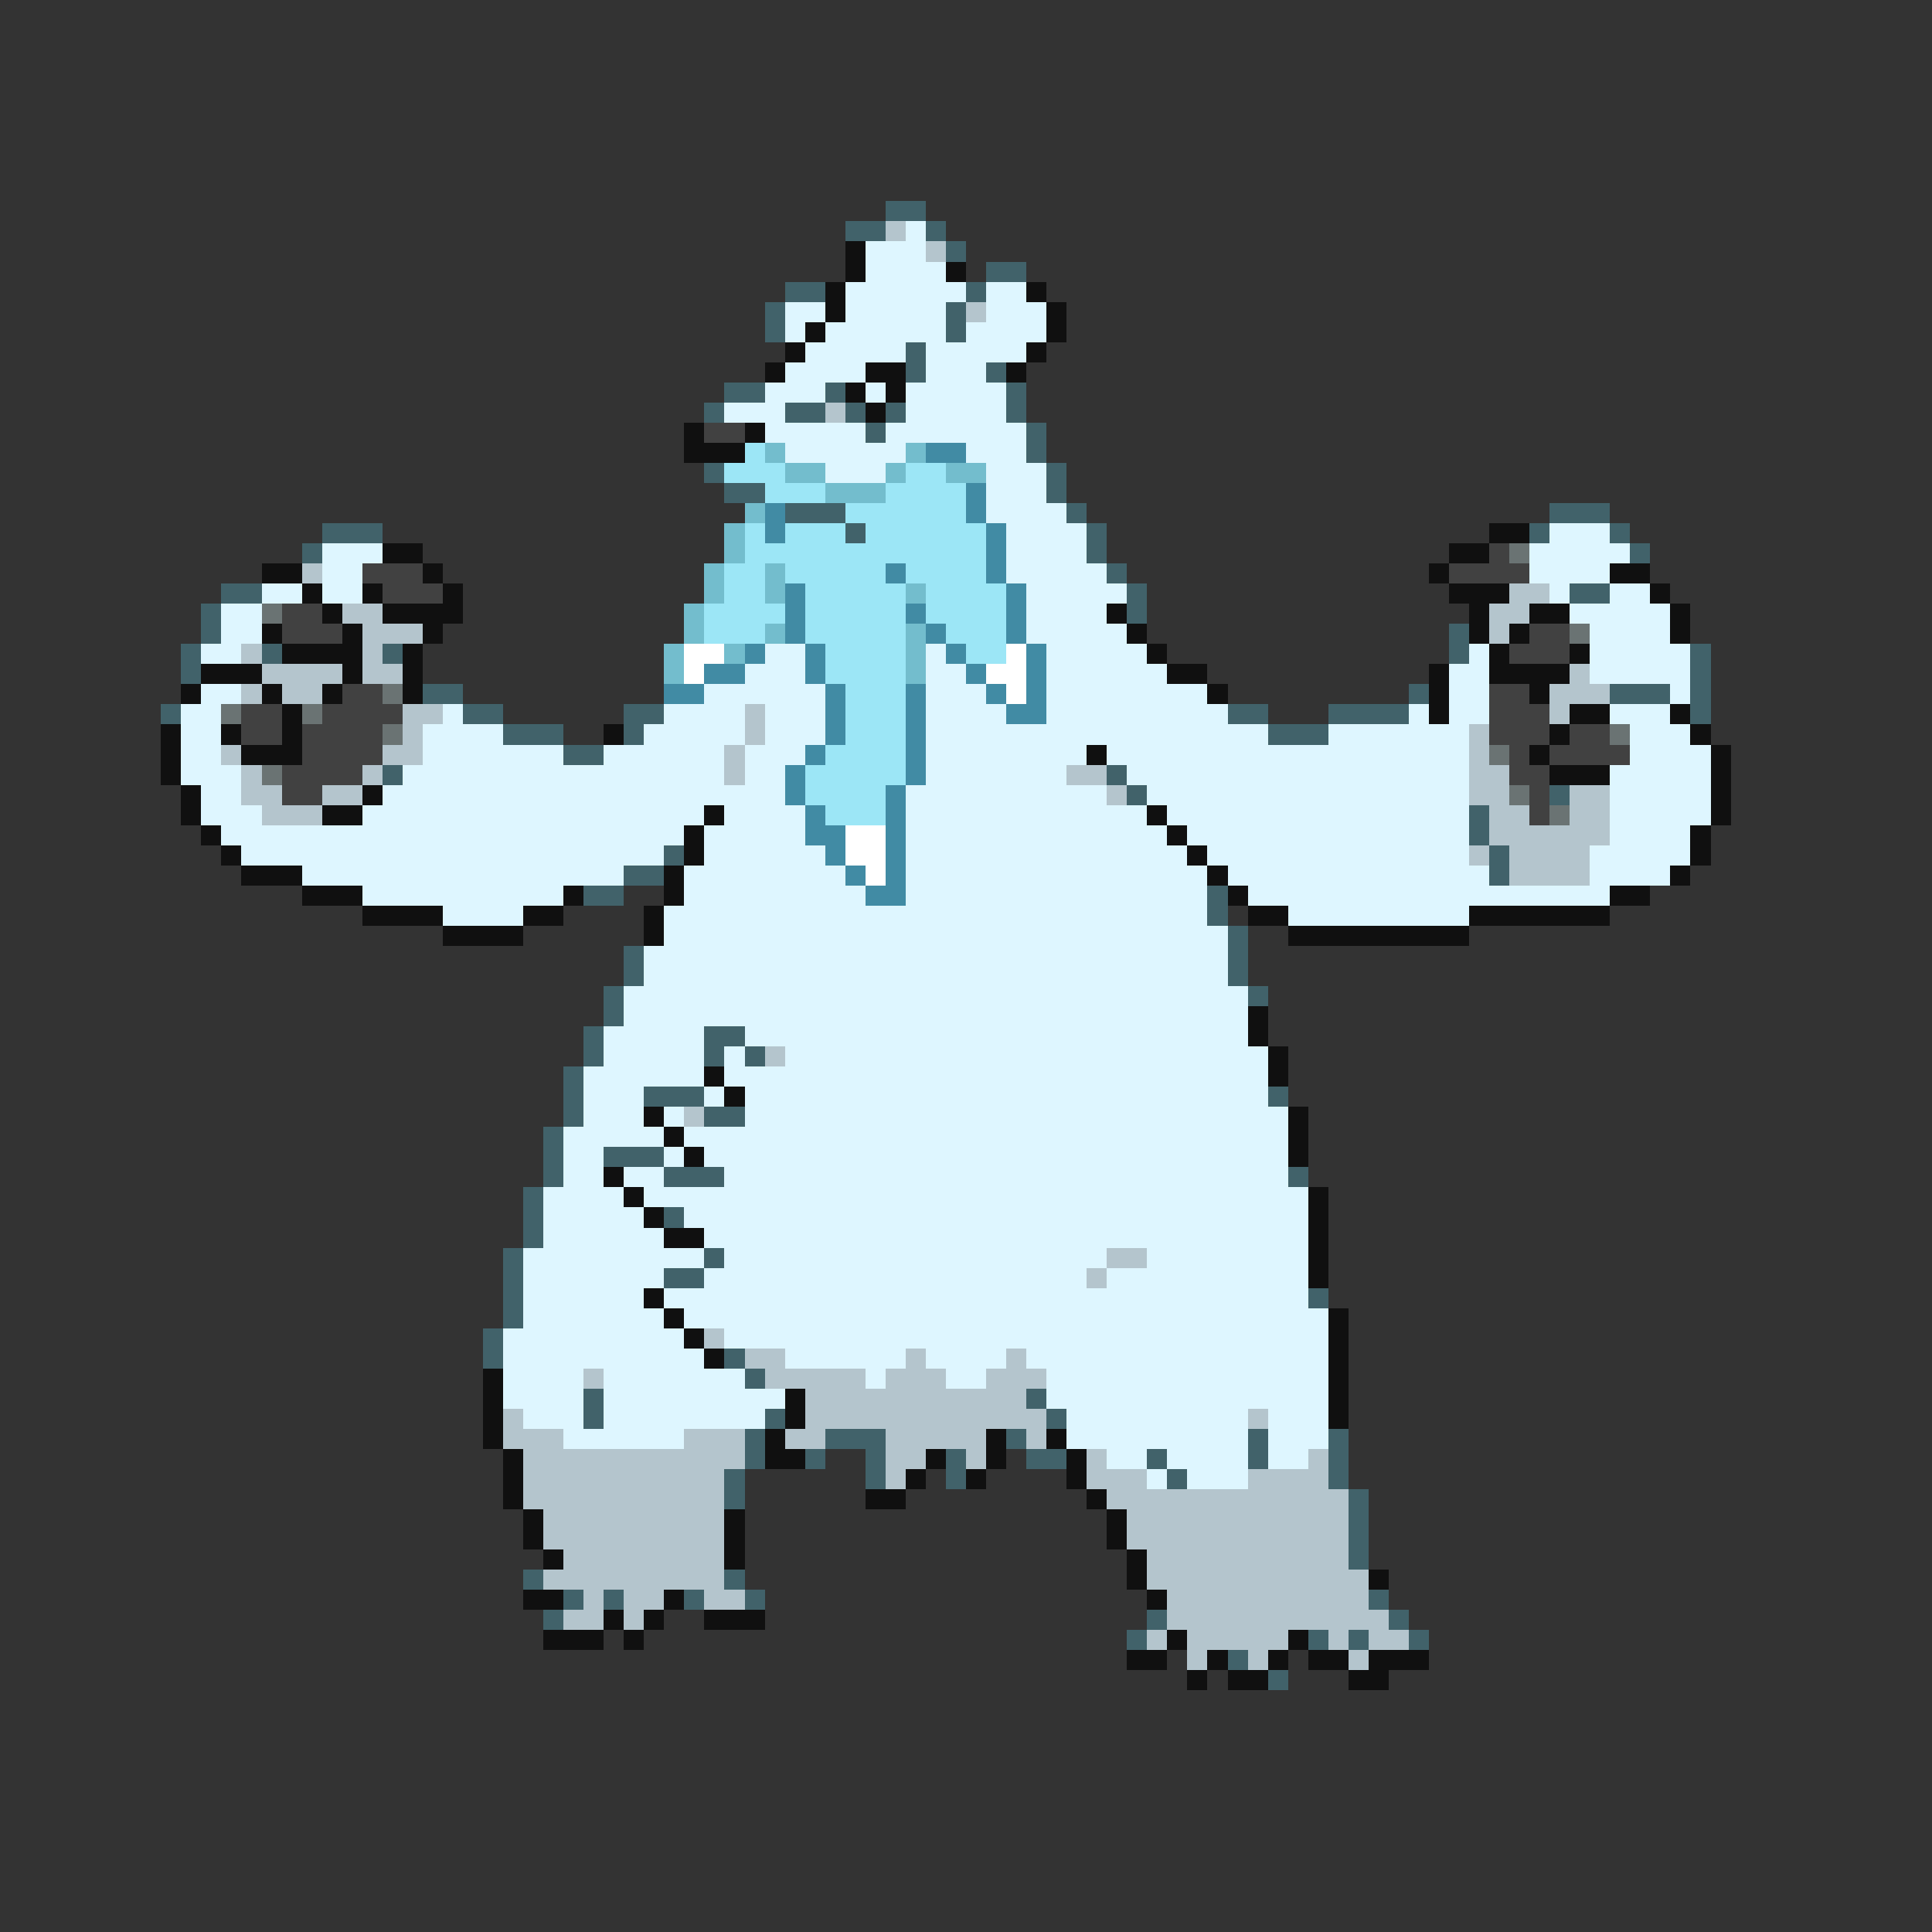 <svg xmlns="http://www.w3.org/2000/svg" viewBox="0 -0.5 96 96" shape-rendering="crispEdges">
<rect x="0" y="-0.5" width="96" height="96" fill="#333333" stroke="none"/>
<path stroke="#41626a" d="M44 10h2M42 11h2M46 11h1M47 12h1M49 13h2M39 14h2M48 14h1M38 15h1M47 15h1M38 16h1M47 16h1M45 17h1M45 18h1M49 18h1M36 19h2M41 19h1M50 19h1M35 20h1M39 20h2M42 20h1M44 20h1M50 20h1M43 21h1M51 21h1M51 22h1M35 23h1M52 23h1M36 24h2M52 24h1M39 25h3M53 25h1M77 25h3M16 26h3M42 26h1M54 26h1M76 26h1M80 26h1M15 27h1M54 27h1M81 27h1M55 28h1M11 29h2M56 29h1M78 29h2M10 30h1M56 30h1M10 31h1M72 31h1M9 32h1M13 32h1M19 32h1M72 32h1M84 32h1M9 33h1M84 33h1M21 34h2M70 34h1M80 34h3M84 34h1M8 35h1M23 35h2M31 35h2M61 35h2M66 35h4M84 35h1M25 36h3M31 36h1M63 36h3M28 37h2M19 38h1M55 38h1M56 39h1M77 39h1M73 40h1M73 41h1M33 42h1M74 42h1M31 43h2M74 43h1M29 44h2M60 44h1M60 45h1M61 46h1M31 47h1M61 47h1M31 48h1M61 48h1M30 49h1M62 49h1M30 50h1M29 51h1M35 51h2M29 52h1M35 52h1M37 52h1M28 53h1M28 54h1M32 54h3M63 54h1M28 55h1M35 55h2M27 56h1M27 57h1M30 57h3M27 58h1M33 58h3M64 58h1M26 59h1M26 60h1M33 60h1M26 61h1M25 62h1M35 62h1M25 63h1M33 63h2M25 64h1M65 64h1M25 65h1M24 66h1M24 67h1M36 67h1M37 68h1M29 69h1M51 69h1M29 70h1M38 70h1M52 70h1M37 71h1M41 71h3M50 71h1M62 71h1M66 71h1M37 72h1M40 72h1M43 72h1M47 72h1M51 72h2M57 72h1M62 72h1M66 72h1M36 73h1M43 73h1M47 73h1M58 73h1M66 73h1M36 74h1M67 74h1M67 75h1M67 76h1M67 77h1M26 78h1M36 78h1M28 79h1M30 79h1M34 79h1M37 79h1M68 79h1M27 80h1M57 80h1M69 80h1M56 81h1M65 81h1M67 81h1M70 81h1M61 82h1M63 83h1" />
<path stroke="#b4c5cd" d="M44 11h1M46 12h1M48 15h1M41 20h1M15 28h1M75 29h2M17 30h2M74 30h2M18 31h3M74 31h1M12 32h1M18 32h1M13 33h4M18 33h2M78 33h1M12 34h1M14 34h2M77 34h3M20 35h2M37 35h1M77 35h1M20 36h1M37 36h1M73 36h1M11 37h1M19 37h2M36 37h1M73 37h1M12 38h1M18 38h1M36 38h1M53 38h2M73 38h2M12 39h2M16 39h2M55 39h1M73 39h2M78 39h2M13 40h3M74 40h2M78 40h2M74 41h6M73 42h1M75 42h4M75 43h4M38 52h1M34 55h1M55 62h2M54 63h1M35 66h1M37 67h2M45 67h1M50 67h1M29 68h1M38 68h5M44 68h3M49 68h3M40 69h11M25 70h1M40 70h12M62 70h1M25 71h3M34 71h3M39 71h2M44 71h5M51 71h1M26 72h11M44 72h2M48 72h1M54 72h1M65 72h1M26 73h10M44 73h1M54 73h3M62 73h4M26 74h10M55 74h12M27 75h9M56 75h11M27 76h9M56 76h11M28 77h8M57 77h10M27 78h9M57 78h11M29 79h1M31 79h2M35 79h2M58 79h10M28 80h2M31 80h1M58 80h11M57 81h1M59 81h5M66 81h1M68 81h2M59 82h1M62 82h1M67 82h1" />
<path stroke="#def6ff" d="M45 11h1M43 12h3M43 13h4M42 14h6M49 14h2M39 15h2M42 15h5M49 15h3M39 16h1M41 16h6M48 16h4M40 17h5M46 17h5M39 18h4M46 18h3M38 19h3M43 19h1M45 19h5M36 20h3M45 20h5M38 21h5M44 21h7M39 22h6M48 22h3M41 23h3M49 23h3M49 24h3M49 25h4M50 26h4M77 26h3M16 27h3M50 27h4M76 27h5M16 28h2M50 28h5M76 28h4M13 29h2M16 29h2M51 29h5M77 29h1M80 29h2M11 30h2M51 30h4M78 30h5M11 31h2M51 31h5M79 31h4M10 32h2M38 32h2M46 32h1M52 32h5M73 32h1M79 32h5M37 33h3M46 33h2M52 33h6M72 33h2M79 33h5M10 34h2M35 34h6M46 34h3M52 34h8M72 34h2M83 34h1M9 35h2M22 35h1M33 35h4M38 35h3M46 35h4M52 35h9M70 35h1M72 35h2M80 35h3M9 36h2M21 36h4M32 36h5M38 36h3M46 36h17M66 36h7M81 36h3M9 37h2M21 37h7M30 37h6M37 37h3M46 37h8M55 37h18M81 37h4M9 38h3M20 38h16M37 38h2M46 38h7M56 38h17M80 38h5M10 39h2M19 39h20M45 39h10M57 39h16M80 39h5M10 40h3M18 40h17M36 40h4M45 40h12M58 40h15M80 40h5M11 41h23M35 41h5M45 41h13M59 41h14M80 41h4M12 42h21M35 42h6M45 42h14M60 42h13M79 42h5M15 43h16M34 43h8M45 43h15M61 43h13M79 43h4M18 44h10M34 44h9M45 44h15M62 44h18M22 45h4M33 45h27M64 45h9M33 46h28M32 47h29M32 48h29M31 49h31M31 50h31M30 51h5M37 51h25M30 52h5M36 52h1M39 52h24M29 53h6M36 53h27M29 54h3M35 54h1M37 54h26M29 55h3M33 55h1M37 55h27M28 56h5M34 56h30M28 57h2M33 57h1M35 57h29M28 58h2M31 58h2M36 58h28M27 59h4M32 59h33M27 60h5M34 60h31M27 61h6M35 61h30M26 62h9M36 62h19M57 62h8M26 63h7M35 63h19M55 63h10M26 64h6M33 64h32M26 65h7M34 65h32M25 66h9M36 66h30M25 67h10M39 67h6M46 67h4M51 67h15M25 68h4M30 68h7M43 68h1M47 68h2M52 68h14M25 69h4M30 69h9M52 69h14M26 70h3M30 70h8M53 70h9M63 70h3M28 71h6M53 71h9M63 71h3M55 72h2M58 72h4M63 72h2M57 73h1M59 73h3" />
<path stroke="#101010" d="M42 12h1M42 13h1M47 13h1M41 14h1M51 14h1M41 15h1M52 15h1M40 16h1M52 16h1M39 17h1M51 17h1M38 18h1M43 18h2M50 18h1M42 19h1M44 19h1M43 20h1M34 21h1M37 21h1M34 22h3M74 26h2M19 27h2M72 27h2M13 28h2M21 28h1M71 28h1M80 28h2M15 29h1M18 29h1M22 29h1M72 29h3M82 29h1M16 30h1M19 30h4M55 30h1M73 30h1M76 30h2M83 30h1M13 31h1M17 31h1M21 31h1M56 31h1M73 31h1M75 31h1M83 31h1M14 32h4M20 32h1M57 32h1M74 32h1M78 32h1M10 33h3M17 33h1M20 33h1M58 33h2M71 33h1M74 33h4M9 34h1M13 34h1M16 34h1M20 34h1M60 34h1M71 34h1M76 34h1M14 35h1M71 35h1M78 35h2M83 35h1M8 36h1M11 36h1M14 36h1M30 36h1M77 36h1M84 36h1M8 37h1M12 37h3M54 37h1M76 37h1M85 37h1M8 38h1M77 38h3M85 38h1M9 39h1M18 39h1M85 39h1M9 40h1M16 40h2M35 40h1M57 40h1M85 40h1M10 41h1M34 41h1M58 41h1M84 41h1M11 42h1M34 42h1M59 42h1M84 42h1M12 43h3M33 43h1M60 43h1M83 43h1M15 44h3M28 44h1M33 44h1M61 44h1M80 44h2M18 45h4M26 45h2M32 45h1M62 45h2M73 45h7M22 46h4M32 46h1M64 46h9M62 50h1M62 51h1M63 52h1M35 53h1M63 53h1M36 54h1M32 55h1M64 55h1M33 56h1M64 56h1M34 57h1M64 57h1M30 58h1M31 59h1M65 59h1M32 60h1M65 60h1M33 61h2M65 61h1M65 62h1M65 63h1M32 64h1M33 65h1M66 65h1M34 66h1M66 66h1M35 67h1M66 67h1M24 68h1M66 68h1M24 69h1M39 69h1M66 69h1M24 70h1M39 70h1M66 70h1M24 71h1M38 71h1M49 71h1M52 71h1M25 72h1M38 72h2M46 72h1M49 72h1M53 72h1M25 73h1M45 73h1M48 73h1M53 73h1M25 74h1M43 74h2M54 74h1M26 75h1M36 75h1M55 75h1M26 76h1M36 76h1M55 76h1M27 77h1M36 77h1M56 77h1M56 78h1M68 78h1M26 79h2M33 79h1M57 79h1M30 80h1M32 80h1M35 80h3M27 81h3M31 81h1M58 81h1M64 81h1M56 82h2M60 82h1M63 82h1M65 82h2M68 82h3M59 83h1M61 83h2M67 83h2" />
<path stroke="#414141" d="M35 21h2M74 27h1M18 28h3M72 28h4M19 29h3M14 30h2M14 31h3M76 31h2M75 32h3M17 34h2M74 34h2M12 35h2M16 35h4M74 35h3M12 36h2M15 36h4M74 36h3M78 36h2M15 37h4M75 37h1M77 37h4M14 38h4M75 38h2M14 39h2M76 39h1M76 40h1" />
<path stroke="#9ce6f6" d="M37 22h1M36 23h3M45 23h2M38 24h3M44 24h4M42 25h6M37 26h1M39 26h3M43 26h6M37 27h12M36 28h2M39 28h5M45 28h4M36 29h2M40 29h5M46 29h4M35 30h4M40 30h5M46 30h4M35 31h3M40 31h5M47 31h3M41 32h4M48 32h2M41 33h4M42 34h3M42 35h3M42 36h3M41 37h4M40 38h5M40 39h4M41 40h3" />
<path stroke="#73bdcd" d="M38 22h1M45 22h1M39 23h2M44 23h1M47 23h2M41 24h3M37 25h1M36 26h1M36 27h1M35 28h1M38 28h1M35 29h1M38 29h1M45 29h1M34 30h1M34 31h1M38 31h1M45 31h1M33 32h1M36 32h1M45 32h1M33 33h1M45 33h1" />
<path stroke="#418ba4" d="M46 22h2M48 24h1M38 25h1M48 25h1M38 26h1M49 26h1M49 27h1M44 28h1M49 28h1M39 29h1M50 29h1M39 30h1M45 30h1M50 30h1M39 31h1M46 31h1M50 31h1M37 32h1M40 32h1M47 32h1M51 32h1M35 33h2M40 33h1M48 33h1M51 33h1M33 34h2M41 34h1M45 34h1M49 34h1M51 34h1M41 35h1M45 35h1M50 35h2M41 36h1M45 36h1M40 37h1M45 37h1M39 38h1M45 38h1M39 39h1M44 39h1M40 40h1M44 40h1M40 41h2M44 41h1M41 42h1M44 42h1M42 43h1M44 43h1M43 44h2" />
<path stroke="#6a7373" d="M75 27h1M13 30h1M78 31h1M19 34h1M11 35h1M15 35h1M19 36h1M80 36h1M74 37h1M13 38h1M75 39h1M77 40h1" />
<path stroke="#ffffff" d="M34 32h2M50 32h1M34 33h1M49 33h2M50 34h1M42 41h2M42 42h2M43 43h1" />
</svg>